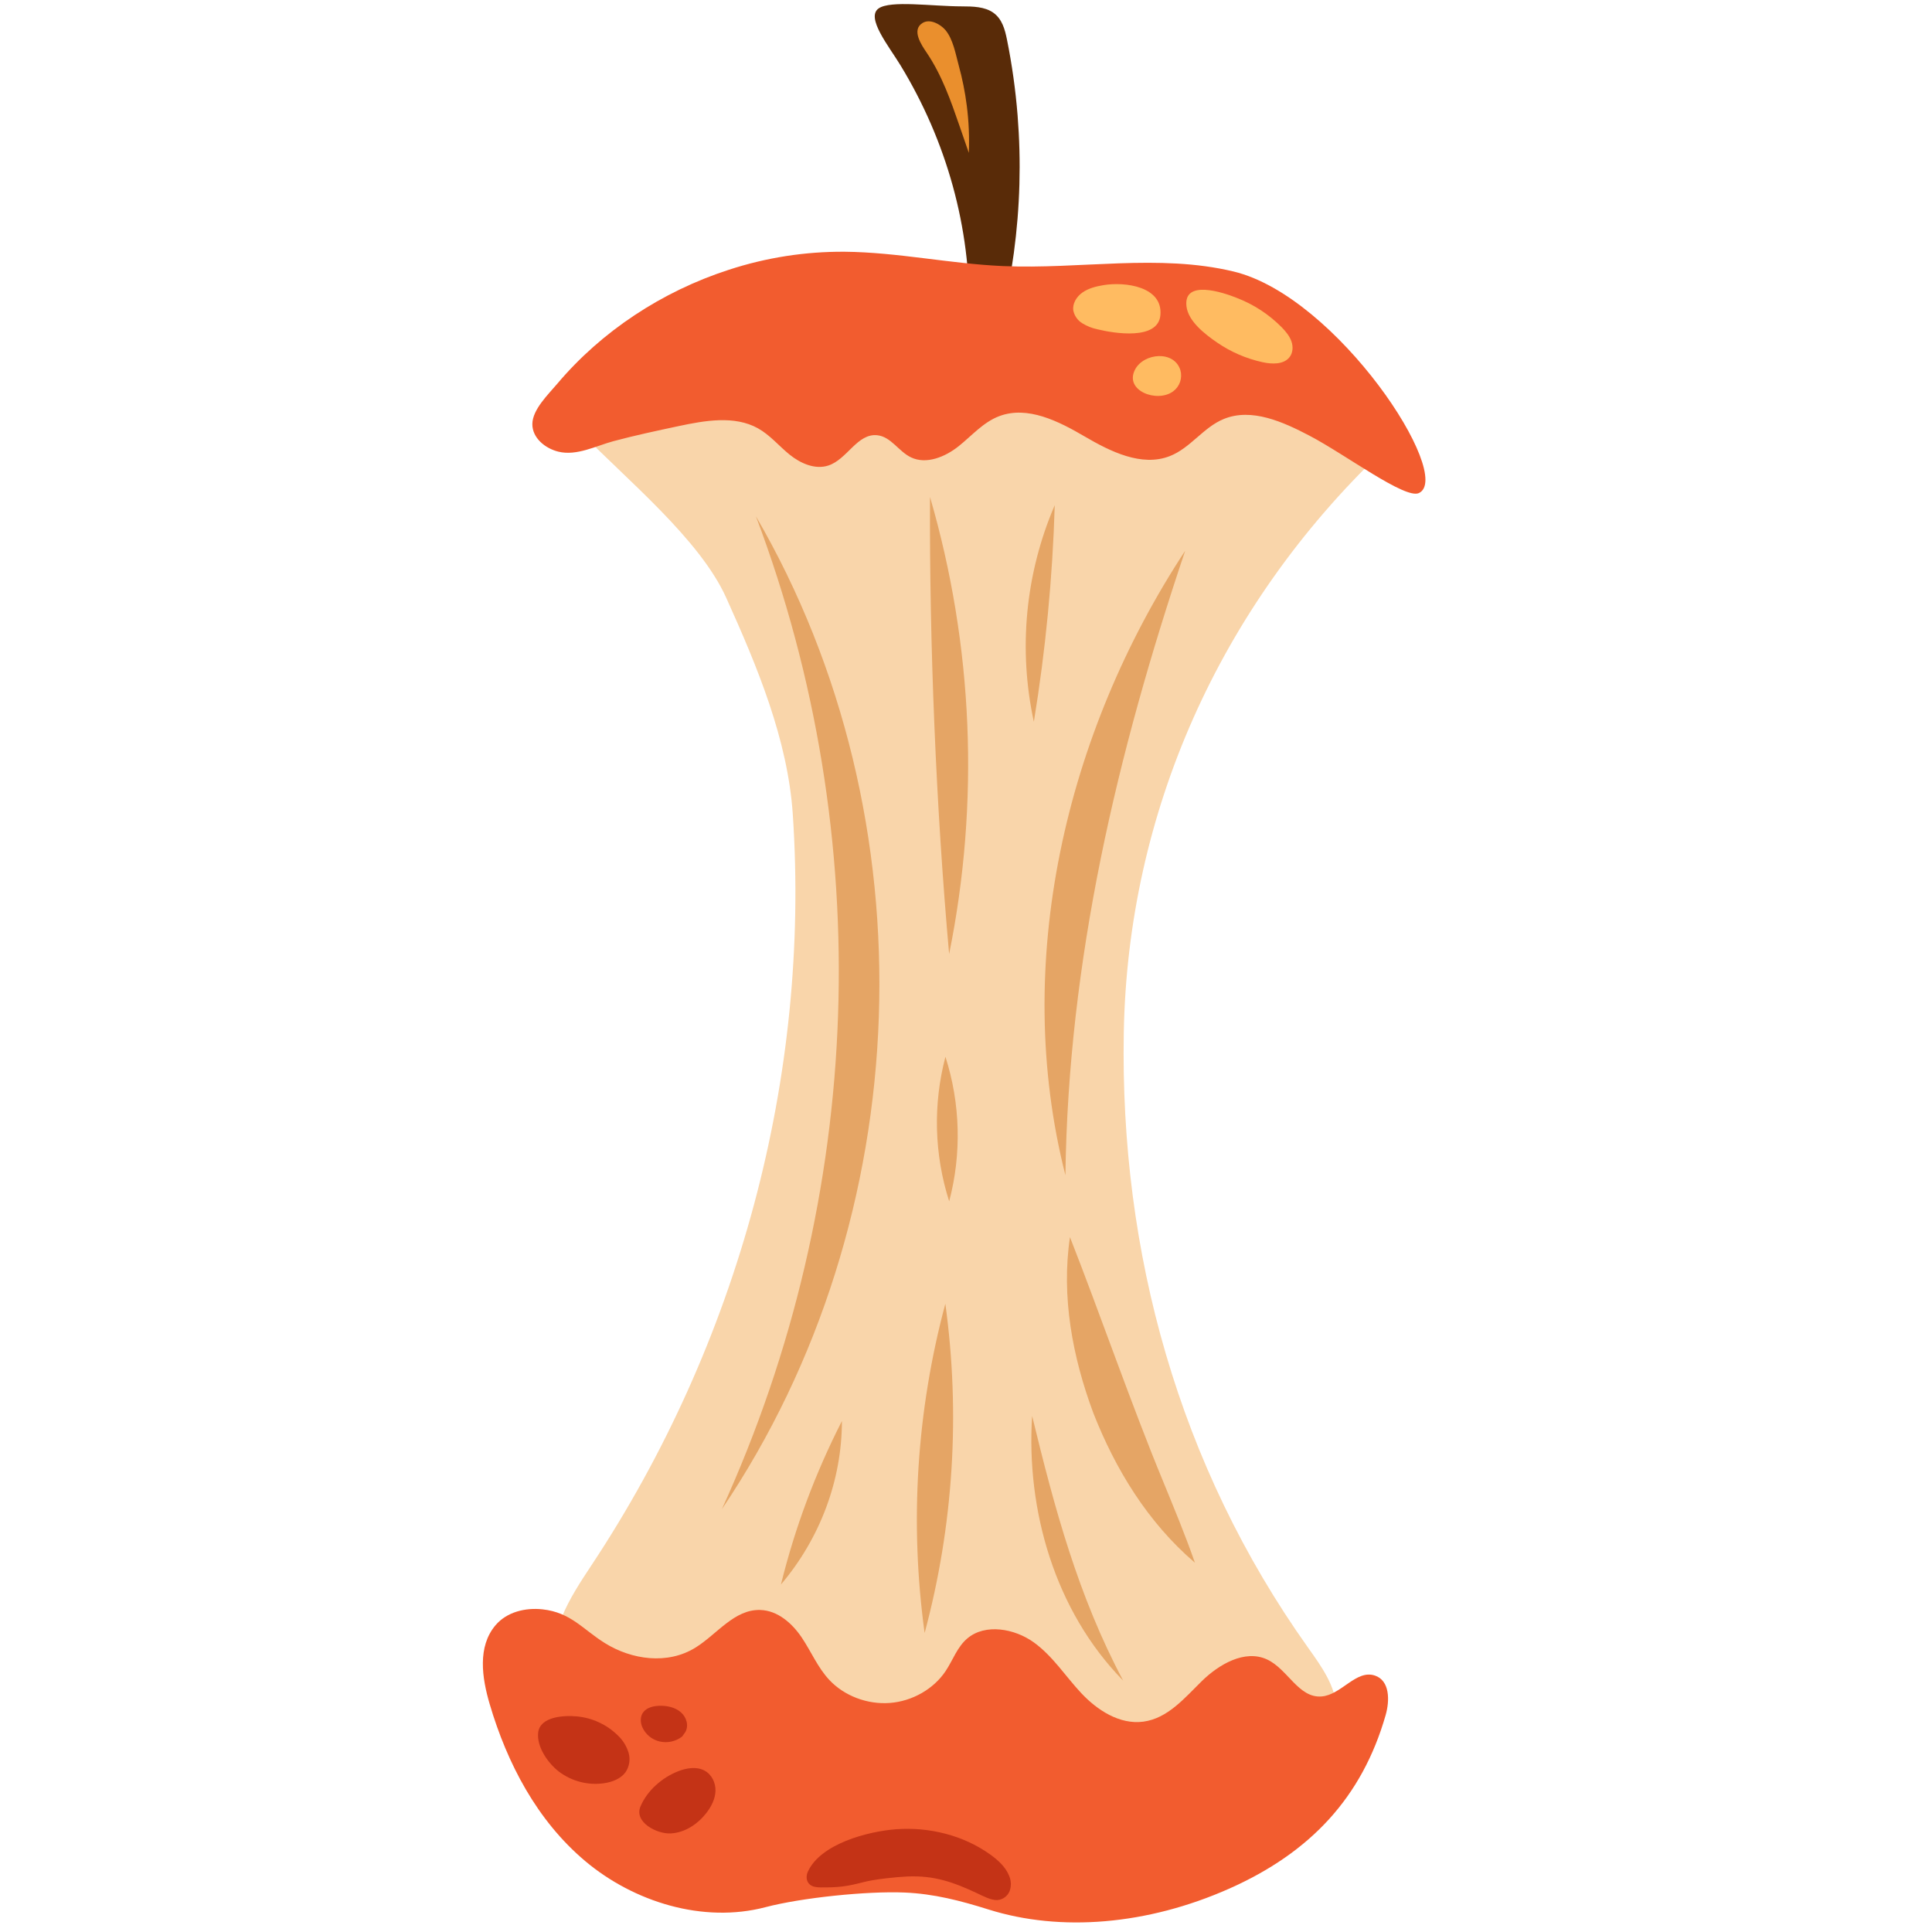 <svg xmlns="http://www.w3.org/2000/svg" xmlns:xlink="http://www.w3.org/1999/xlink" width="1152" zoomAndPan="magnify" viewBox="0 0 864 864" height="1152" preserveAspectRatio="xMidYMid meet" version="1.0"><path fill="#f9d5aa" d="M 324.754 267.297 C 338.691 298.164 352.301 330.766 354.547 364.246 C 362.395 481.371 330.406 600.582 264.426 700.113 C 254.812 714.613 244.039 731.234 249.137 747.641 C 254.375 764.492 273.91 773.008 291.574 778.598 C 311.688 784.93 332.074 790.191 352.738 794.391 C 373.402 798.586 394.227 801.695 415.215 803.715 C 436.203 805.734 457.238 806.652 478.324 806.469 C 499.406 806.289 520.426 805.008 541.375 802.629 C 554.051 801.18 567.016 799.223 578.074 793.207 C 589.133 787.195 598.02 776.25 597.684 764.223 C 597.402 754.117 590.945 745.227 584.969 736.832 C 527.02 655.438 500.832 559.859 502.562 461.859 C 504.289 363.855 545.094 271.672 618.117 201.879 C 570.977 171.141 483.73 165.223 421.5 163.473 C 390.551 162.602 341.375 166.738 310.422 166.004 C 298.754 165.727 236.703 169.492 260.262 193.859 C 280.066 214.352 312.914 241.039 324.754 267.297 Z M 324.754 267.297 " fill-opacity="1" fill-rule="nonzero"/><path fill="#592b08" d="M 450.32 17.684 C 449.426 13.25 448.168 8.441 444.156 5.645 C 440.344 2.977 435.066 2.855 430.195 2.848 C 416.793 2.832 398.219 0.039 392.922 3.766 C 387.094 7.871 397.508 20.676 402.652 29.121 C 423.422 63.195 434.121 101.973 433.414 140.633 C 433.352 144.082 433.211 147.598 434.32 150.902 C 435.363 154.008 438.652 158.902 442.941 156.316 C 446.539 154.145 446.789 146.973 447.637 143.523 C 450.098 133.496 452.016 123.367 453.395 113.137 C 456.152 92.691 456.711 72.18 455.074 51.613 C 454.164 40.207 452.582 28.898 450.32 17.684 Z M 450.32 17.684 " fill-opacity="1" fill-rule="nonzero"/><path fill="#f25c2f" d="M 377.711 112.578 C 401.414 112.801 424.781 117.941 448.461 118.988 C 482.934 120.512 518.188 113.387 551.633 121.41 C 598.133 132.562 650.445 212.961 634.551 220.496 C 628.422 223.402 601.93 203.398 585.621 194.848 C 573.785 188.645 559.723 182.289 547.297 187.367 C 538.094 191.129 532.379 200.371 523.113 203.984 C 510.531 208.891 496.574 201.926 485.008 195.156 C 473.441 188.387 459.574 181.34 446.922 186.086 C 439.711 188.793 434.633 194.828 428.699 199.555 C 422.77 204.277 414.316 207.852 407.395 204.535 C 401.855 201.883 398.5 195.312 392.328 194.645 C 383.391 193.684 378.934 205.391 370.441 208.184 C 364.48 210.141 357.918 207.188 353.125 203.316 C 348.332 199.445 344.391 194.566 338.957 191.539 C 328.473 185.699 315.234 188.055 303.355 190.582 C 293.641 192.652 283.918 194.723 274.336 197.293 C 266.602 199.371 257.941 203.996 249.742 201.996 C 243.773 200.543 238.027 195.836 238.07 189.645 C 238.121 183.137 245.172 176.402 249.23 171.594 C 268.953 148.219 295.957 130.355 325.914 120.652 C 342.742 115.164 360.008 112.473 377.711 112.578 Z M 377.711 112.578 " fill-opacity="1" fill-rule="nonzero"/><path fill="#f25c2f" d="M 221.59 726.82 C 213.453 736.414 215.52 750.324 219.012 762.156 C 226.793 788.504 240.105 814.141 261.77 832.34 C 283.434 850.539 314.391 860.242 342.348 852.895 C 358.473 848.656 387.754 845.648 404.484 846.348 C 417.66 846.898 429.594 850.012 442.105 853.945 C 474.352 864.074 513.109 860.836 549.598 844.66 C 586.086 828.484 609.152 803.691 619.668 767.008 C 621.531 760.512 621.582 751.555 614.852 749.316 C 606.438 746.516 599.867 758.008 590.973 758.668 C 580.668 759.434 575.871 746.352 566.574 742.09 C 556.648 737.539 545.098 744.32 537.441 751.816 C 529.789 759.316 522.246 768.469 511.312 769.93 C 500.68 771.352 490.652 764.762 483.543 757.176 C 476.43 749.59 470.824 740.598 462.289 734.457 C 453.758 728.32 440.676 725.934 432.652 732.664 C 428.055 736.523 426.16 742.414 422.879 747.324 C 417.512 755.355 408 760.793 397.961 761.566 C 387.922 762.34 377.594 758.43 370.918 751.32 C 365.691 745.758 362.789 738.633 358.57 732.352 C 354.348 726.074 347.91 720.242 340.023 719.988 C 328.426 719.621 320.742 730.754 311.066 736.789 C 298.57 744.582 282.5 742.262 270.523 734.809 C 260.684 728.688 255.293 721.098 242.641 719.707 C 234.891 718.863 226.629 720.883 221.59 726.82 Z M 221.59 726.82 " fill-opacity="1" fill-rule="nonzero"/><path fill="#e5a565" d="M 338.059 230.902 C 416.879 366.387 410.871 544.477 322.848 674.867 C 386.766 534.668 392.34 374.688 338.059 230.902 Z M 338.059 230.902 " fill-opacity="1" fill-rule="nonzero"/><path fill="#e5a565" d="M 530.023 246.293 C 499.371 337.348 477.723 429.699 476.457 525.57 C 452.457 431.156 476.281 328.09 530.023 246.293 Z M 530.023 246.293 " fill-opacity="1" fill-rule="nonzero"/><path fill="#e5a565" d="M 478.488 553.25 C 491.801 587.113 506.039 628.414 519.988 662.074 C 524.871 674.055 529.926 686.059 534.379 698.867 C 513.242 680.797 498.805 656.988 488.984 632.008 C 479.609 606.871 474.551 579.883 478.488 553.254 Z M 478.488 553.25 " fill-opacity="1" fill-rule="nonzero"/><path fill="#e5a565" d="M 413.5 730.285 C 411.812 718.016 410.738 705.691 410.281 693.312 C 409.824 680.934 409.984 668.566 410.762 656.203 C 411.539 643.844 412.934 631.551 414.938 619.328 C 416.941 607.105 419.551 595.012 422.762 583.051 C 424.449 595.32 425.523 607.645 425.98 620.023 C 426.438 632.402 426.277 644.77 425.5 657.133 C 424.719 669.492 423.328 681.785 421.324 694.008 C 419.32 706.23 416.711 718.324 413.5 730.285 Z M 413.5 730.285 " fill-opacity="1" fill-rule="nonzero"/><path fill="#e5a565" d="M 415.902 222.238 C 420.719 238.789 424.523 255.57 427.312 272.582 C 430.105 289.594 431.859 306.711 432.582 323.934 C 433.301 341.156 432.984 358.359 431.625 375.543 C 430.266 392.73 427.875 409.77 424.457 426.664 C 418.59 361.164 415.602 287.977 415.902 222.238 Z M 415.902 222.238 " fill-opacity="1" fill-rule="nonzero"/><path fill="#e5a565" d="M 462.344 322.777 C 460.59 314.707 459.473 306.551 458.984 298.309 C 458.496 290.062 458.652 281.832 459.445 273.613 C 460.238 265.391 461.66 257.281 463.715 249.285 C 465.766 241.285 468.426 233.492 471.688 225.906 C 470.715 258.402 467.602 290.695 462.344 322.777 Z M 462.344 322.777 " fill-opacity="1" fill-rule="nonzero"/><path fill="#e5a565" d="M 424.48 537.242 C 422.812 532.031 421.523 526.727 420.609 521.332 C 419.699 515.938 419.172 510.504 419.027 505.035 C 418.887 499.566 419.133 494.113 419.766 488.676 C 420.398 483.242 421.41 477.879 422.805 472.59 C 424.473 477.801 425.762 483.102 426.676 488.5 C 427.59 493.895 428.117 499.324 428.258 504.797 C 428.402 510.266 428.156 515.719 427.523 521.152 C 426.891 526.59 425.875 531.953 424.48 537.242 Z M 424.48 537.242 " fill-opacity="1" fill-rule="nonzero"/><path fill="#e5a565" d="M 502.277 751.566 C 471.617 720.336 458.867 675.059 461.574 633.211 C 471.582 674.43 482.094 713.602 502.277 751.566 Z M 502.277 751.566 " fill-opacity="1" fill-rule="nonzero"/><path fill="#e5a565" d="M 349.238 708.605 C 355.512 683.184 364.602 658.812 376.508 635.496 C 376.508 661.934 366.75 687.961 349.238 708.605 Z M 349.238 708.605 " fill-opacity="1" fill-rule="nonzero"/><path fill="#ffbb61" d="M 573.238 146.414 C 575.043 148.277 576.734 150.324 577.555 152.723 C 578.379 155.125 578.199 157.949 576.531 159.918 C 573.867 163.059 568.773 162.891 564.617 161.977 C 557.258 160.359 550.473 157.422 544.262 153.16 C 538.824 149.422 531.387 143.715 530.594 136.969 C 529.172 124.855 546.82 130.715 553 133.184 C 560.691 136.148 567.438 140.555 573.238 146.414 Z M 573.238 146.414 " fill-opacity="1" fill-rule="nonzero"/><path fill="#ffbb61" d="M 527.895 165.605 C 528.129 166.461 528.234 167.332 528.203 168.223 C 528.176 169.109 528.016 169.973 527.727 170.812 C 527.438 171.652 527.027 172.43 526.504 173.145 C 525.977 173.859 525.359 174.484 524.645 175.012 C 517.496 180.301 502.68 174.77 507.582 165.297 C 511.453 157.824 525.176 156.535 527.895 165.605 Z M 527.895 165.605 " fill-opacity="1" fill-rule="nonzero"/><path fill="#ffbb61" d="M 490.801 147.266 C 488.383 146.762 486.121 145.867 484.02 144.578 C 482.992 143.953 482.133 143.152 481.434 142.172 C 480.738 141.195 480.262 140.117 480.008 138.945 C 479.5 135.82 481.414 132.68 484.105 130.793 C 486.793 128.91 490.145 128.074 493.445 127.52 C 503.133 125.895 520.082 128.113 518.938 140.934 C 517.922 152.297 498.258 149.098 490.801 147.266 Z M 490.801 147.266 " fill-opacity="1" fill-rule="nonzero"/><path fill="#c43316" d="M 258.082 767.594 C 261.492 767.922 264.754 768.805 267.863 770.25 C 270.973 771.691 273.754 773.609 276.211 776.004 C 278.527 778.172 280.16 780.773 281.098 783.809 C 281.539 785.305 281.637 786.82 281.391 788.359 C 281.148 789.898 280.582 791.309 279.699 792.594 C 277.578 795.473 273.832 796.922 270.156 797.465 C 268.383 797.719 266.605 797.797 264.816 797.703 C 263.031 797.605 261.27 797.336 259.539 796.891 C 257.805 796.445 256.133 795.836 254.52 795.059 C 252.906 794.281 251.387 793.355 249.957 792.281 C 245.023 788.473 239.949 781.172 240.672 774.836 C 241.492 767.621 252.227 767.023 258.082 767.594 Z M 258.082 767.594 " fill-opacity="1" fill-rule="nonzero"/><path fill="#c43316" d="M 303.277 792.113 C 307.016 790.648 311.465 789.926 314.996 791.785 C 318.344 793.543 320.094 797.344 319.965 800.957 C 319.836 804.566 318.078 807.973 315.805 810.879 C 312.016 815.715 306.324 819.586 299.953 819.914 C 293.703 820.234 283.453 814.859 286.43 807.848 C 289.402 800.836 295.949 794.988 303.277 792.113 Z M 303.277 792.113 " fill-opacity="1" fill-rule="nonzero"/><path fill="#c43316" d="M 304.484 765.734 C 301.93 763.512 298.27 762.715 294.797 762.84 C 292.082 762.934 289.137 763.688 287.605 765.801 C 286.258 767.656 286.332 770.176 287.188 772.277 C 287.535 773.082 287.973 773.84 288.496 774.543 C 289.023 775.25 289.621 775.883 290.293 776.449 C 290.969 777.012 291.695 777.492 292.48 777.887 C 293.266 778.285 294.086 778.582 294.941 778.785 C 295.812 778.992 296.695 779.098 297.594 779.105 C 298.488 779.113 299.375 779.02 300.25 778.832 C 301.125 778.641 301.969 778.355 302.777 777.977 C 303.59 777.598 304.352 777.137 305.059 776.586 L 306.434 774.656 C 308.148 771.801 307.039 767.953 304.484 765.734 Z M 304.484 765.734 " fill-opacity="1" fill-rule="nonzero"/><path fill="#c43316" d="M 386.117 841.707 C 378.625 843.676 374.777 844.129 366.992 844.059 C 365.234 844.047 363.332 843.832 362.059 842.688 C 360.523 841.309 360.422 838.945 361.246 837.102 C 366.82 824.633 387.961 819.008 400.73 818.047 C 415.598 816.934 430.961 820.809 442.867 829.363 C 446.398 831.906 449.738 834.957 451.289 838.883 C 451.758 839.965 452.016 841.094 452.055 842.273 C 452.09 843.453 451.91 844.598 451.508 845.707 C 451.281 846.266 450.98 846.785 450.605 847.262 C 450.234 847.738 449.805 848.152 449.312 848.508 C 448.824 848.863 448.297 849.145 447.727 849.352 C 447.156 849.559 446.57 849.684 445.969 849.727 C 443.172 849.82 439.676 847.949 437.176 846.77 C 426.426 841.703 417.766 838.652 405.824 839.172 C 400.691 839.398 391.047 840.41 386.117 841.707 Z M 386.117 841.707 " fill-opacity="1" fill-rule="nonzero"/><path fill="#ea8f2d" d="M 433.266 68.367 C 431.879 64.359 430.492 60.352 429.109 56.34 C 425.211 45.066 421.25 33.66 414.402 23.531 C 412.184 20.246 407.434 13.395 412.586 10.266 C 415.996 8.191 420.703 10.973 422.758 13.398 C 426.273 17.559 427.375 24.27 428.738 29.219 C 430.371 35.156 431.578 41.176 432.355 47.285 C 433.246 54.285 433.547 61.316 433.266 68.367 Z M 433.266 68.367 " fill-opacity="1" fill-rule="nonzero"/></svg>